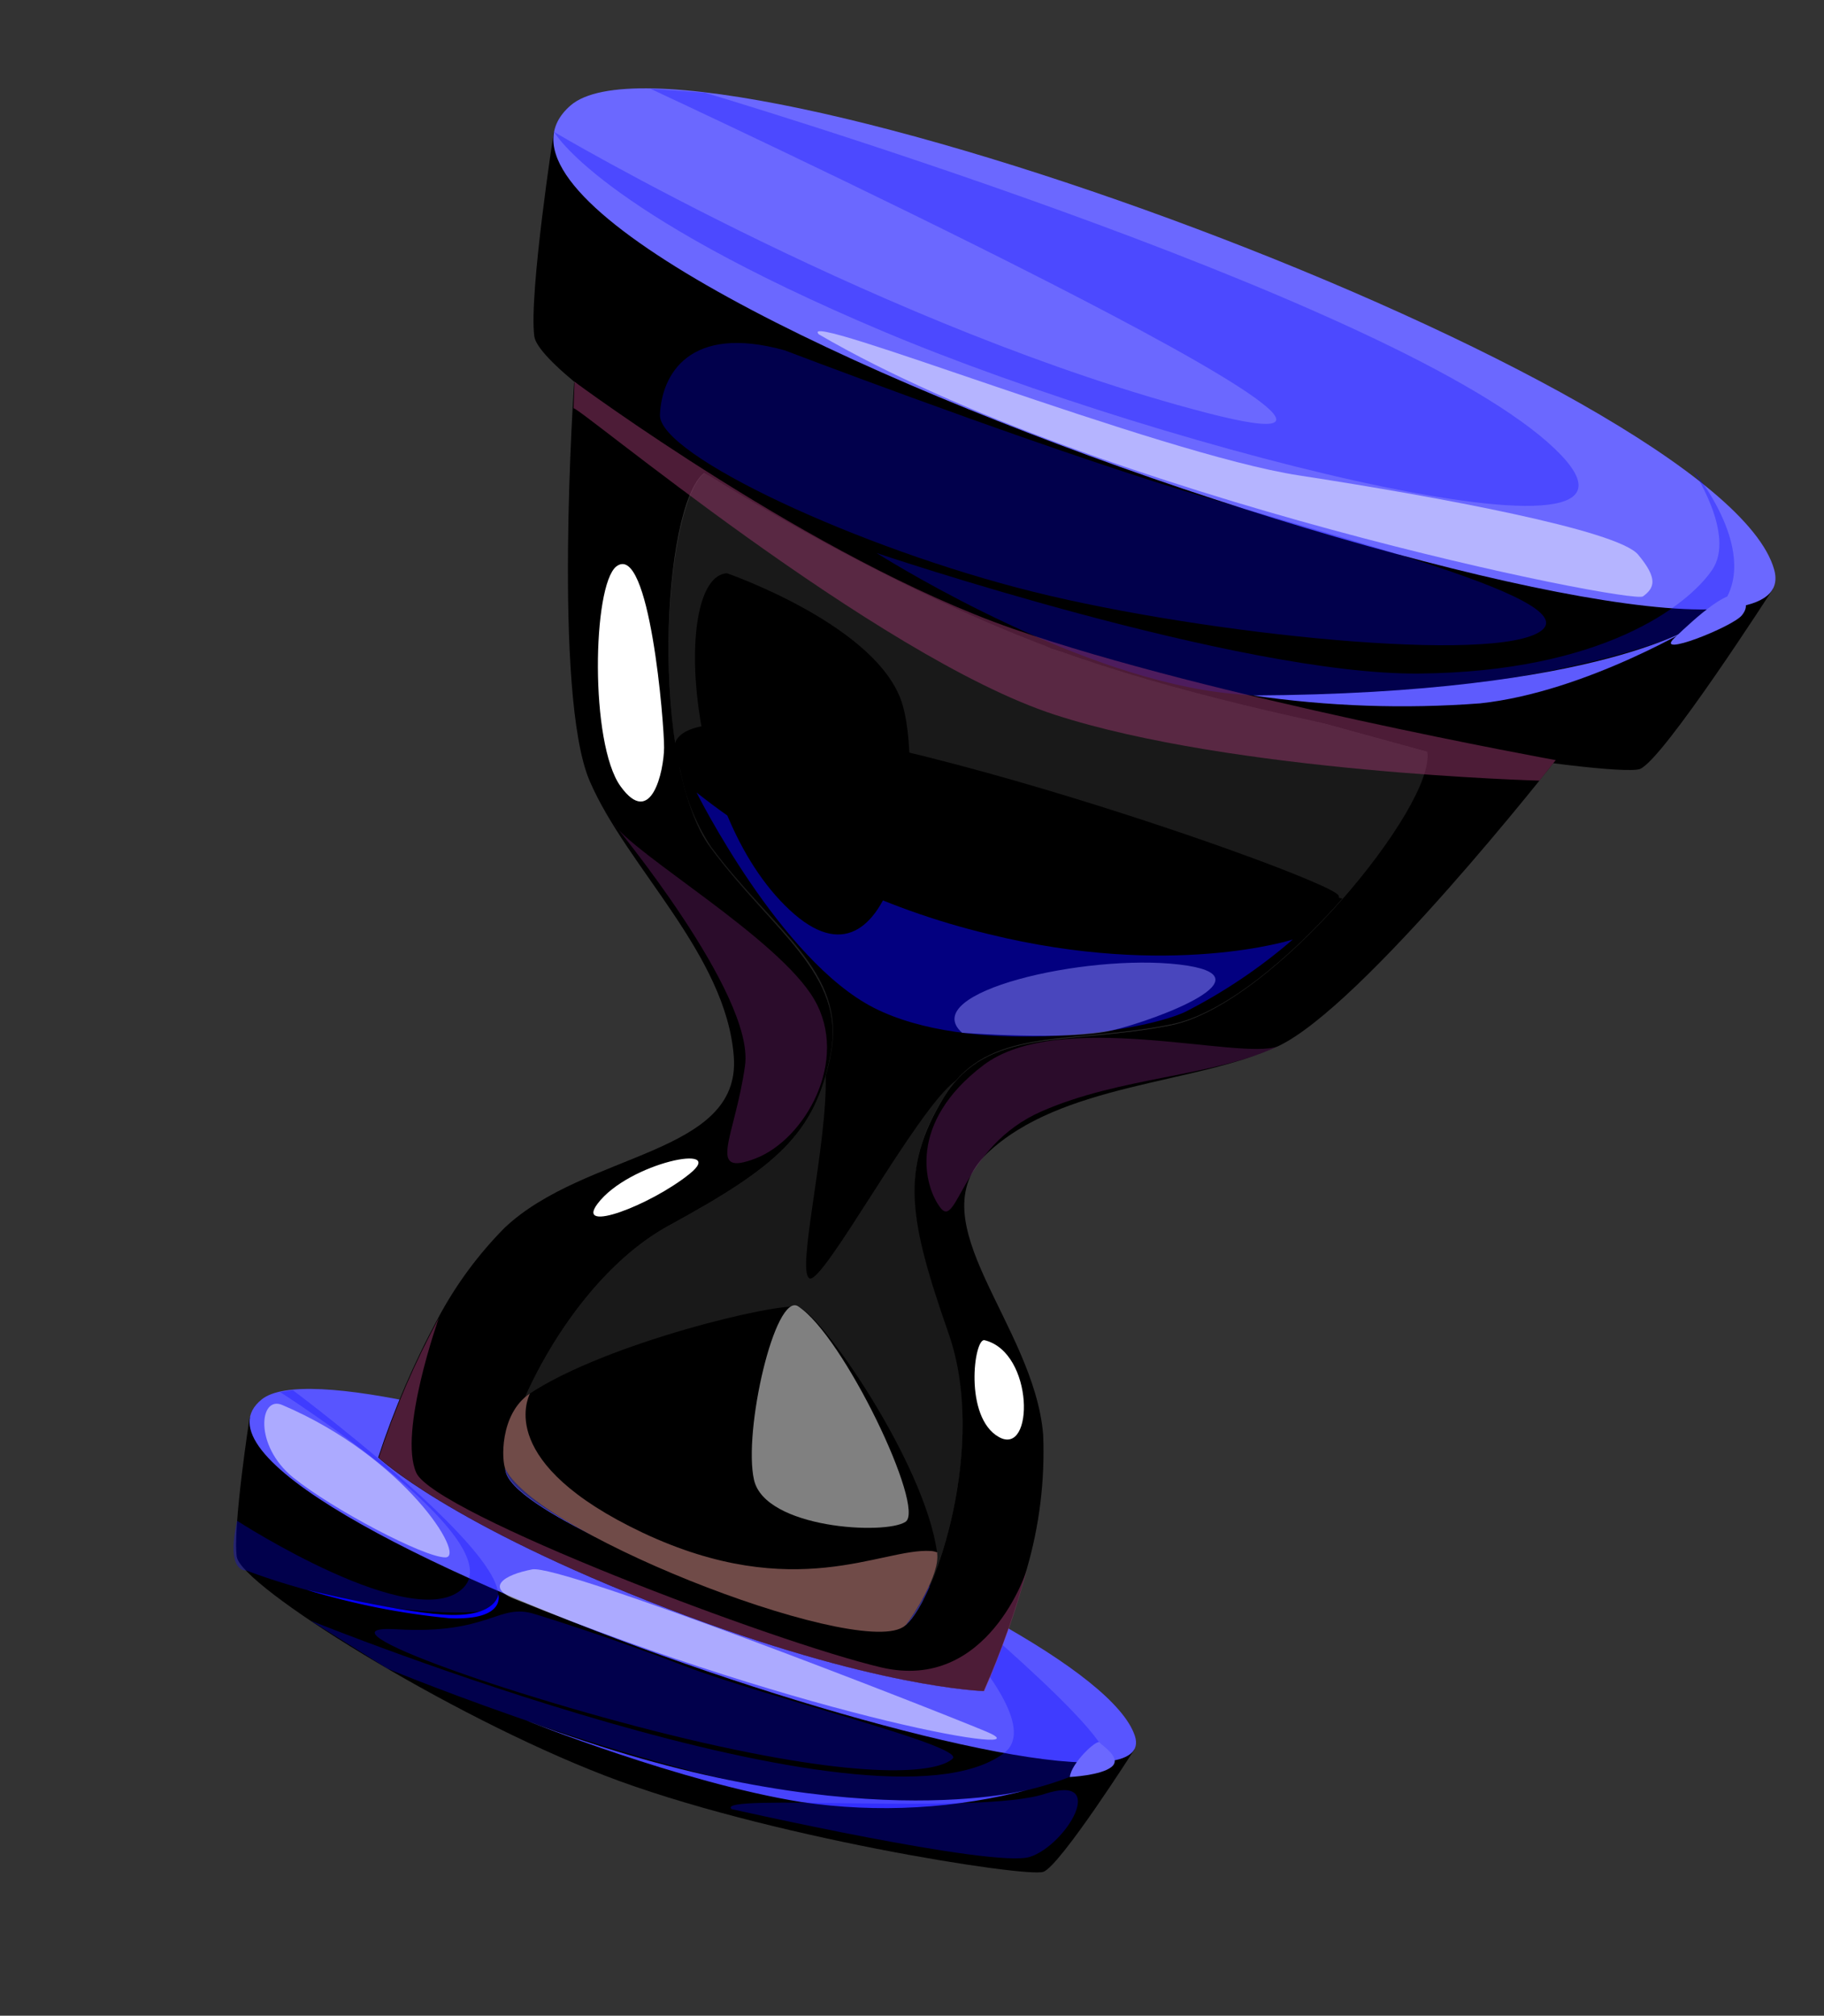 <svg width="86" height="95" viewBox="0 0 86 95" fill="none" xmlns="http://www.w3.org/2000/svg">
<rect x="0" y="0" width="86" height="95" fill="#333333" stroke="none"/>
<path d="M11.77 66.801C11.77 66.801 10.966 71.989 11.164 73.367C11.362 74.746 21.093 80.821 28.524 83.685C35.955 86.549 48.392 88.504 49.192 88.219C49.992 87.935 53.487 82.451 53.487 82.451L11.77 66.801Z" fill="url(#paint0_linear_1528_4064)"/>
<path d="M12.348 65.947C16.309 62.795 51.49 75.715 53.508 81.811C55.442 87.726 5.885 71.098 12.348 65.947Z" fill="#5855FF"/>
<g style="mix-blend-mode:multiply" opacity="0.3">
<path d="M18.27 78.641C18.27 78.641 31.435 84.081 39.535 84.747C47.806 85.431 50.541 83.67 52.007 83.066C53.474 82.461 43.394 74.21 43.394 74.21L39.808 71.938C39.808 71.938 50.108 80.587 47.325 82.633C41.265 87.121 14.642 76.377 14.642 76.377L18.27 78.641Z" fill="#0500FF"/>
</g>
<g style="mix-blend-mode:multiply" opacity="0.3">
<path d="M11.18 71.674C11.18 71.674 19.595 77.117 21.851 74.828C24.107 72.539 13.207 65.609 13.207 65.609L13.808 65.52C13.808 65.52 27.472 75.723 22.34 75.975C17.207 76.227 11.605 74.013 11.605 74.013C11.605 74.013 10.624 74.142 11.18 71.674Z" fill="#0500FF"/>
</g>
<path d="M24.829 81.091C24.829 81.091 32.084 84.011 37.782 84.929C41.398 85.462 45.088 85.253 48.626 84.312C48.626 84.312 39.997 86.812 24.829 81.091Z" fill="#4743FD"/>
<path d="M14.465 74.929C16.659 75.598 18.913 76.046 21.196 76.267C23.892 76.379 23.495 75.134 23.495 75.134C23.495 75.134 23.434 76.139 21.318 76.112C19.203 76.084 14.465 74.929 14.465 74.929Z" fill="#0500FF"/>
<g style="mix-blend-mode:multiply" opacity="0.3">
<path d="M25.227 76.074C23.479 75.517 23.114 77.046 18.699 76.786C14.283 76.527 24.988 80.279 33.17 82.138C41.353 83.997 44.293 83.477 44.917 82.883C45.542 82.29 36.039 79.969 32.263 78.513C28.487 77.058 25.227 76.074 25.227 76.074Z" fill="#0500FF"/>
</g>
<g style="mix-blend-mode:multiply" opacity="0.3">
<path d="M34.496 85.262C33.59 84.492 46.171 85.55 49.241 84.55C52.311 83.55 50.263 86.972 48.556 87.515C46.849 88.058 34.496 85.262 34.496 85.262Z" fill="#0500FF"/>
</g>
<g style="mix-blend-mode:soft-light" opacity="0.5">
<path d="M24.315 75.38C22.856 74.818 23.753 74.22 25.093 73.965C26.433 73.709 43.379 80.311 46.482 81.6C49.585 82.89 38.302 81.044 24.315 75.38Z" fill="white"/>
</g>
<g style="mix-blend-mode:soft-light" opacity="0.5">
<path d="M13.307 66.216C12.222 65.751 11.968 68.14 13.828 69.637C15.687 71.133 19.982 73.397 20.998 73.399C22.014 73.4 19.088 68.67 13.307 66.216Z" fill="white"/>
</g>
<path d="M60.244 49.316C64.233 47.462 73.333 35.849 73.333 35.849L49.072 29.867L27.072 18.019C27.072 18.019 26.052 32.746 27.805 36.813C29.558 40.881 34.23 44.983 34.597 49.788C34.958 54.449 27.61 54.269 23.797 57.86C22.551 59.117 21.495 60.548 20.662 62.11C19.522 64.215 18.575 66.418 17.83 68.692C17.83 68.692 21.116 71.823 31.479 75.817C41.227 79.574 46.385 79.698 46.385 79.698C47.201 77.843 47.876 75.929 48.405 73.973V73.973C49.008 71.912 49.272 69.766 49.185 67.622C48.755 62.395 43.173 57.593 46.535 54.365C50.028 51.041 56.331 51.115 60.244 49.316ZM44.717 62.827C46.572 68.081 44.124 75.318 42.74 76.554C41.355 77.791 32.685 74.457 32.685 74.457C32.685 74.457 24.005 71.111 23.825 69.264C23.644 67.416 26.698 60.398 31.551 57.753C36.573 55.01 38.44 53.468 39.164 49.676C39.888 45.885 36.426 43.895 33.518 39.967C30.609 36.039 31.203 23.829 33.2 22.291L49.582 30.578L67.295 35.432C67.705 37.929 60.062 47.352 55.196 48.322C50.329 49.293 46.549 48.351 44.494 51.73C42.439 55.11 42.835 57.423 44.717 62.827Z" fill="url(#paint1_linear_1528_4064)"/>
<path d="M26.112 6.216C26.112 6.216 24.93 13.855 25.192 15.851C25.455 17.847 38.72 26.368 48.887 30.286C59.054 34.205 76.224 36.682 77.326 36.24C78.427 35.799 83.603 27.743 83.603 27.743L26.112 6.216Z" fill="url(#paint2_linear_1528_4064)"/>
<path d="M26.903 4.969C32.445 0.173 81.159 17.981 83.649 26.84C86.057 35.348 17.949 12.74 26.903 4.969Z" fill="#6B68FF"/>
<path opacity="0.5" d="M63.283 42.378C60.8 45.195 57.674 47.811 55.203 48.302C50.797 49.185 47.185 48.471 45.034 50.972C44.836 51.202 44.658 51.449 44.502 51.71C42.46 54.994 42.843 57.403 44.725 62.807C46.579 68.06 44.132 75.297 42.747 76.534C41.363 77.77 32.693 74.437 32.693 74.437C32.693 74.437 24.012 71.091 23.832 69.243C23.652 67.396 26.698 60.398 31.551 57.753C36.071 55.284 38.037 53.788 38.906 50.747C39.008 50.393 39.092 50.035 39.157 49.673C39.881 45.781 36.419 43.893 33.511 39.964C32.767 38.838 32.263 37.568 32.031 36.236L32.049 36.188C30.935 31.025 31.707 23.486 33.22 22.299L49.602 30.585L67.315 35.439C67.515 36.632 65.747 39.608 63.283 42.378Z" fill="url(#paint3_radial_1528_4064)"/>
<path d="M63.294 42.35C60.811 45.168 57.685 47.784 55.215 48.275C50.809 49.158 47.196 48.444 45.045 50.945C43.214 52.274 38.763 60.642 38.156 60.244C37.549 59.846 39.008 54.006 38.932 50.702C39.034 50.349 39.118 49.99 39.183 49.629C39.907 45.736 36.445 43.848 33.536 39.919C32.792 38.793 32.288 37.523 32.056 36.191L32.075 36.143L63.294 42.35Z" fill="url(#paint4_linear_1528_4064)"/>
<path d="M31.825 35.018C33.281 31.08 62.636 41.279 63.11 42.202C63.584 43.126 56.167 47.192 43.429 42.937C30.692 38.683 31.825 35.018 31.825 35.018Z" fill="url(#paint5_linear_1528_4064)"/>
<path d="M42.748 76.534C41.233 78.453 25.453 72.449 23.833 69.243C23.65 68.892 23.54 66.643 24.982 65.678C28.623 63.276 36.731 61.364 37.636 61.595C38.687 61.867 43.618 68.962 44.185 73.189L44.169 73.229C44.324 74.217 43.041 76.156 42.748 76.534Z" fill="url(#paint6_linear_1528_4064)"/>
<g style="mix-blend-mode:multiply" opacity="0.3">
<path d="M28.916 38.802C29.867 40.26 36.694 44.209 38.384 47.091C40.074 49.972 37.951 53.709 35.613 54.601C33.275 55.493 34.655 53.584 35.127 50.226C35.599 46.867 28.916 38.802 28.916 38.802Z" fill="#912790"/>
</g>
<g style="mix-blend-mode:multiply" opacity="0.3">
<path d="M60.245 49.316C58.433 49.99 49.937 47.495 46.363 50.204C42.79 52.913 43.553 55.905 44.346 56.928C45.139 57.951 45.362 54.029 49.091 52.386C52.82 50.743 57.135 50.761 60.245 49.316Z" fill="#912790"/>
</g>
<g style="mix-blend-mode:soft-light">
<path d="M29.056 26.699C27.931 27.607 27.806 35.037 29.255 37.054C30.705 39.071 31.301 36.337 31.311 35.242C31.323 34.146 30.625 25.487 29.056 26.699Z" fill="white"/>
</g>
<path d="M28.174 56.731C27.107 58.151 30.655 56.814 32.507 55.329C34.359 53.844 29.638 54.784 28.174 56.731Z" fill="white"/>
<path d="M46.42 63.163C45.923 63.042 45.434 66.806 47.103 67.73C48.772 68.654 48.761 63.73 46.42 63.163Z" fill="white"/>
<g style="mix-blend-mode:multiply" opacity="0.5">
<path d="M32.843 37.352C32.843 37.352 36.783 45.249 41.207 47.5C45.631 49.751 53.558 48.751 55.874 47.694C57.698 46.766 59.403 45.619 60.953 44.279C60.953 44.279 55.193 46.138 46.619 44.026C41.598 42.825 36.899 40.548 32.843 37.352V37.352Z" fill="#0500FF"/>
</g>
<g style="mix-blend-mode:multiply" opacity="0.5">
<path d="M42.748 76.534C41.232 78.453 25.452 72.449 23.833 69.244C23.65 68.893 23.539 66.643 24.982 65.678C24.885 65.93 23.383 68.961 30.306 72.238C37.492 75.616 41.577 72.948 43.886 73.097C43.994 73.102 44.101 73.127 44.199 73.171L44.184 73.212C44.324 74.217 43.041 76.156 42.748 76.534Z" fill="#E09590"/>
</g>
<g style="mix-blend-mode:soft-light" opacity="0.5">
<path d="M37.636 61.572C36.541 60.869 35.027 67.475 35.553 69.753C36.08 72.03 41.72 72.355 42.692 71.724C43.665 71.093 39.759 62.928 37.636 61.572Z" fill="white"/>
</g>
<g style="mix-blend-mode:multiply" opacity="0.3">
<path d="M33.227 4.366C33.227 4.366 64.978 13.804 72.978 20.849C80.789 27.758 55.106 21.299 41.632 15.614C28.157 9.929 26.133 6.225 26.133 6.225C26.133 6.225 41.93 15.565 56.866 19.45C71.929 23.369 30.667 4.183 30.667 4.183L33.227 4.366Z" fill="#0500FF"/>
</g>
<g style="mix-blend-mode:multiply" opacity="0.3">
<path d="M41.329 26.063C41.329 26.063 58.394 31.814 66.893 31.744C75.558 31.668 79.574 28.537 80.722 26.866C81.87 25.195 79.789 22.101 79.789 22.101C79.789 22.101 83.234 26.166 81.033 28.717C78.831 31.269 63.936 33.739 56.741 32.518C49.546 31.297 41.329 26.063 41.329 26.063Z" fill="#0500FF"/>
</g>
<path d="M59.069 32.776C62.616 33.294 66.211 33.419 69.788 33.149C74.813 32.613 80.16 29.348 80.16 29.348C80.16 29.348 75.611 32.695 59.069 32.776Z" fill="#5E5BFD"/>
<g style="mix-blend-mode:multiply" opacity="0.3">
<path d="M36.996 16.51C32.504 15.262 31.198 17.644 31.116 19.546C31.035 21.449 40.545 25.863 48.724 27.892C56.904 29.922 70.546 31.304 72.667 29.728C74.788 28.151 61.8 25.048 54.428 22.698C47.055 20.347 36.996 16.51 36.996 16.51Z" fill="#0500FF"/>
</g>
<g style="mix-blend-mode:soft-light" opacity="0.5">
<path d="M38.606 15.757C37.428 14.523 54.637 21.39 61.237 22.405C67.836 23.42 76.265 24.984 77.233 26.137C78.2 27.29 77.996 27.718 77.466 28.106C76.937 28.495 51.864 23.471 38.606 15.757Z" fill="white"/>
</g>
<path d="M82.102 28.155C81.646 27.566 79.973 29.089 78.955 30.06C77.936 31.032 81.673 29.549 82.123 29.005C82.573 28.461 82.102 28.155 82.102 28.155Z" fill="#6B68FF"/>
<path d="M50.441 83.749C50.509 83.089 51.711 81.962 51.843 82.122C51.975 82.282 52.904 82.851 52.419 83.264C51.934 83.678 50.441 83.749 50.441 83.749Z" fill="#6B68FF"/>
<path style="mix-blend-mode:screen" d="M34.272 27.016C31.698 27.194 32.266 38.26 37.233 42.888C42.199 47.516 43.617 36.973 42.563 33.245C41.509 29.517 34.272 27.016 34.272 27.016Z" fill="url(#paint7_linear_1528_4064)"/>
<g style="mix-blend-mode:multiply" opacity="0.5">
<path d="M27.042 19.247C27.051 18.962 41.357 30.963 49.728 33.683C58.099 36.403 72.582 36.791 72.582 36.791L73.351 35.824C73.351 35.824 57.091 32.879 47.745 29.628C38.399 26.377 27.09 17.994 27.09 17.994L27.042 19.247Z" fill="#9A376D"/>
</g>
<g style="mix-blend-mode:multiply" opacity="0.5">
<path d="M45.362 48.673C43.224 46.773 51.166 44.929 55.617 45.459C60.068 45.989 54.555 48.052 52.451 48.559C50.347 49.066 45.362 48.673 45.362 48.673Z" fill="#8F8CFA"/>
</g>
<g style="mix-blend-mode:multiply" opacity="0.5">
<path d="M46.412 79.709C46.412 79.709 41.254 79.584 31.506 75.827C21.143 71.833 17.857 68.703 17.857 68.703C18.602 66.428 19.55 64.225 20.689 62.121V62.121C20.689 62.121 18.776 67.505 19.626 69.408C20.475 71.311 36.501 77.401 41.554 78.585C46.607 79.768 48.419 73.978 48.419 73.978C47.894 75.936 47.224 77.851 46.412 79.709V79.709Z" fill="#9A376D"/>
</g>
<defs>
<linearGradient id="paint0_linear_1528_4064" x1="10.093" y1="71.153" x2="51.666" y2="87.176" gradientUnits="userSpaceOnUse">
<stop stopColor="#0500FF"/>
<stop offset="0.39" stopColor="#5854FD"/>
<stop offset="1" stopColor="#C2C0FF"/>
</linearGradient>
<linearGradient id="paint1_linear_1528_4064" x1="31.377" y1="75.778" x2="50.213" y2="26.906" gradientUnits="userSpaceOnUse">
<stop stopColor="#E8E5ED"/>
<stop offset="0.05" stopColor="#E5DDEA"/>
<stop offset="0.28" stopColor="#DABBDC"/>
<stop offset="0.46" stopColor="#D3A7D4"/>
<stop offset="0.59" stopColor="#D19FD1"/>
<stop offset="0.64" stopColor="#BE92C3"/>
<stop offset="0.72" stopColor="#A57FB0"/>
<stop offset="0.81" stopColor="#9272A3"/>
<stop offset="0.9" stopColor="#886B9B"/>
<stop offset="1" stopColor="#846898"/>
</linearGradient>
<linearGradient id="paint2_linear_1528_4064" x1="23.652" y1="12.598" x2="80.932" y2="34.675" gradientUnits="userSpaceOnUse">
<stop stopColor="#0500FF"/>
<stop offset="0.39" stopColor="#5854FD"/>
<stop offset="1" stopColor="#C2C0FF"/>
</linearGradient>
<radialGradient id="paint3_radial_1528_4064" cx="0" cy="0" r="1" gradientUnits="userSpaceOnUse" gradientTransform="translate(40.85 53.253) rotate(21.078) scale(20.597 32.708)">
<stop stopColor="#E8E5ED"/>
<stop offset="0.14" stopColor="#E3DDE3"/>
<stop offset="0.42" stopColor="#DBD1D5"/>
<stop offset="0.66" stopColor="#D8CDD0"/>
<stop offset="0.68" stopColor="#D4C5CE"/>
<stop offset="0.75" stopColor="#C7ACC9"/>
<stop offset="0.83" stopColor="#BE99C5"/>
<stop offset="0.91" stopColor="#B98FC3"/>
<stop offset="1" stopColor="#B78BC2"/>
</radialGradient>
<linearGradient id="paint4_linear_1528_4064" x1="39.382" y1="60.748" x2="48.648" y2="36.706" gradientUnits="userSpaceOnUse">
<stop stopColor="#5076FF"/>
<stop offset="1" stopColor="#0075FF"/>
</linearGradient>
<linearGradient id="paint5_linear_1528_4064" x1="45.486" y1="43.81" x2="48.376" y2="36.312" gradientUnits="userSpaceOnUse">
<stop stopColor="#5076FF"/>
<stop offset="1" stopColor="#0075FF"/>
</linearGradient>
<linearGradient id="paint6_linear_1528_4064" x1="32.491" y1="74.503" x2="37.489" y2="61.536" gradientUnits="userSpaceOnUse">
<stop stopColor="#5076FF"/>
<stop offset="1" stopColor="#0075FF"/>
</linearGradient>
<linearGradient id="paint7_linear_1528_4064" x1="31.146" y1="33.375" x2="43.34" y2="38.075" gradientUnits="userSpaceOnUse">
<stop offset="0.02" stopColor="#008DFE"/>
<stop offset="1"/>
</linearGradient>
</defs>
</svg>
